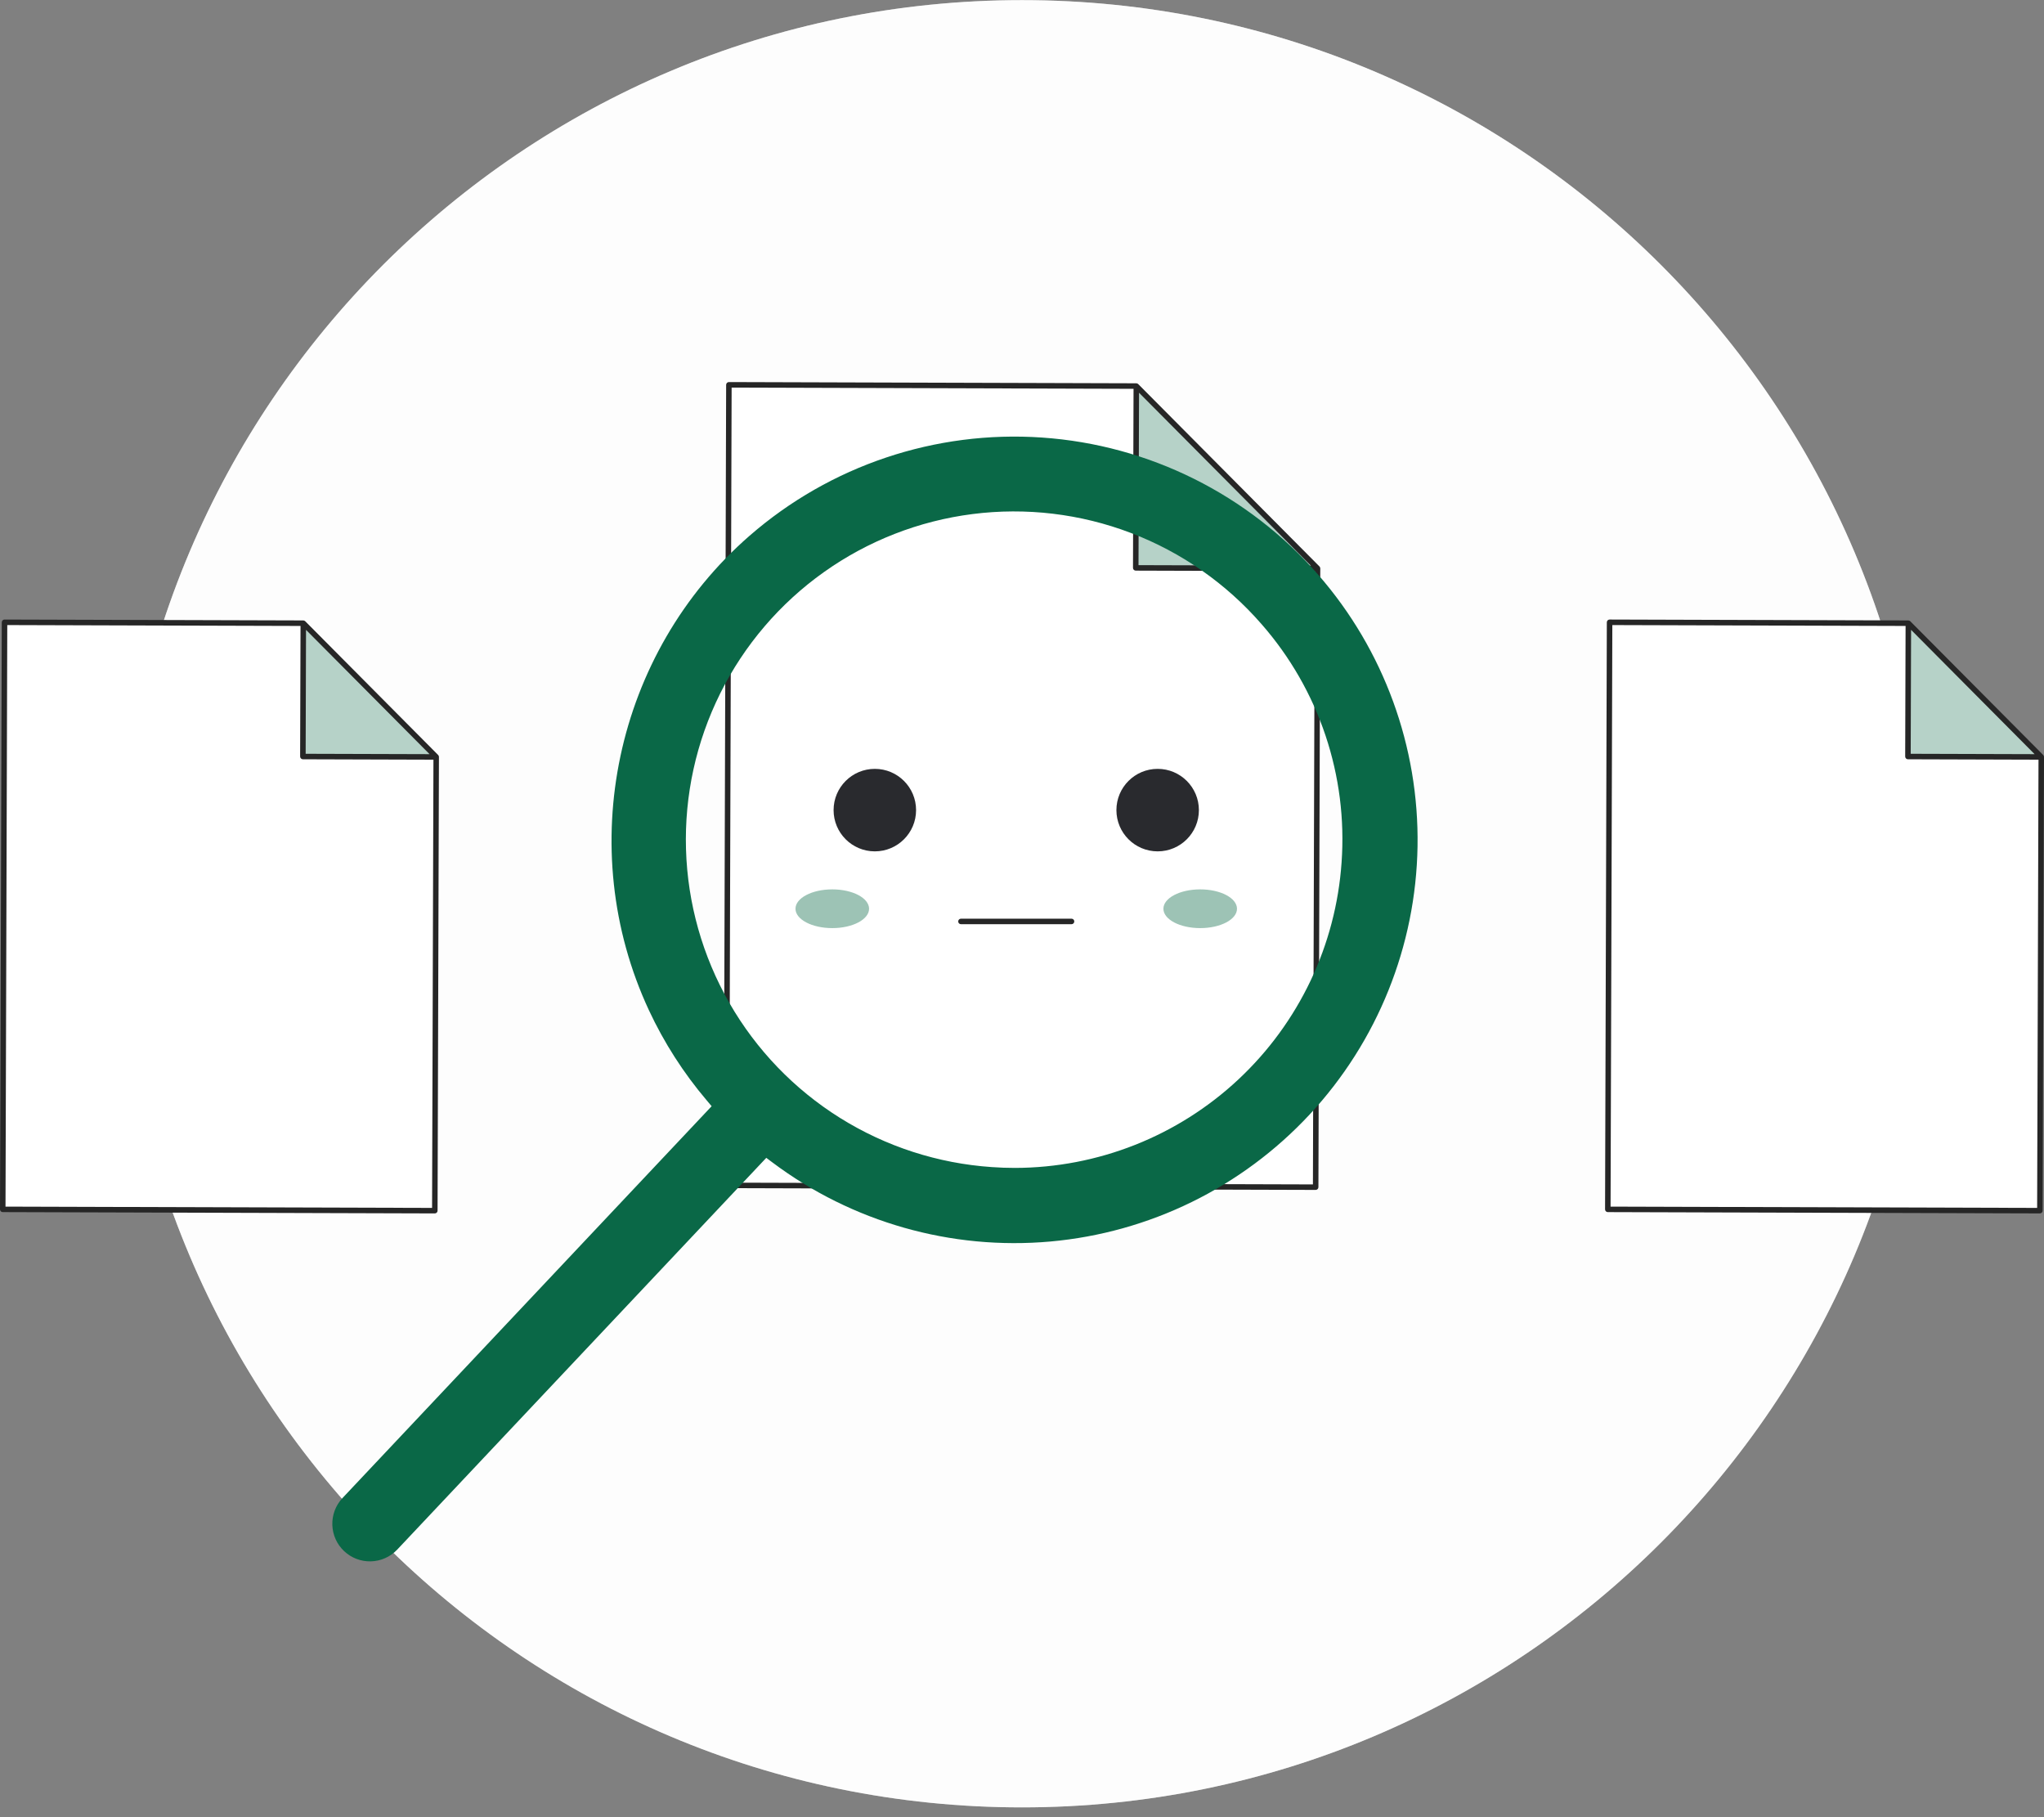 <svg width="180" height="160" viewBox="0 0 180 160" fill="none" xmlns="http://www.w3.org/2000/svg">
<rect x="0" y="0" width="180" height="160" fill="#808080" stroke="none"/>
<g clipPath="url(#clip0_1587_20006)">
<path d="M90 159.137C133.941 159.137 169.563 123.515 169.563 79.574C169.563 35.633 133.941 0.011 90 0.011C46.059 0.011 10.437 35.633 10.437 79.574C10.437 123.515 46.059 159.137 90 159.137Z" fill="white"/>
<path opacity="0.4" d="M90 159.137C133.941 159.137 169.563 123.515 169.563 79.574C169.563 35.633 133.941 0.011 90 0.011C46.059 0.011 10.437 35.633 10.437 79.574C10.437 123.515 46.059 159.137 90 159.137Z" fill="#FAFAFA"/>
<path d="M38.292 106.598L0.242 106.482L0.399 54.793L26.709 54.873L38.413 66.647L38.292 106.598Z" fill="white"/>
<path opacity="0.3" d="M26.709 54.872L26.674 66.612L38.413 66.647L26.709 54.872Z" fill="#0A6847"/>
<path d="M38.652 66.633C38.651 66.611 38.647 66.591 38.64 66.57C38.637 66.563 38.635 66.555 38.632 66.547C38.62 66.521 38.605 66.497 38.584 66.476L26.881 54.702C26.86 54.681 26.836 54.665 26.81 54.653C26.803 54.65 26.795 54.647 26.788 54.645C26.767 54.638 26.746 54.633 26.724 54.632C26.719 54.632 26.715 54.629 26.71 54.629L0.4 54.55C0.335 54.55 0.274 54.576 0.228 54.621C0.183 54.667 0.157 54.728 0.157 54.793L0 106.481C0 106.546 0.026 106.607 0.071 106.653C0.116 106.698 0.178 106.724 0.242 106.724L38.29 106.84C38.355 106.84 38.416 106.814 38.462 106.769C38.507 106.723 38.533 106.662 38.533 106.598L38.654 66.647C38.655 66.642 38.652 66.638 38.652 66.633ZM26.949 55.458L32.353 60.893L37.828 66.402L26.917 66.369L26.949 55.458ZM0.485 106.241L0.64 55.036L26.465 55.114L26.43 66.611C26.43 66.675 26.456 66.737 26.502 66.782C26.547 66.828 26.609 66.853 26.673 66.853L38.17 66.888L38.05 106.354L0.485 106.241Z" fill="#262626"/>
<path d="M115.861 104.529L63.974 104.372L64.188 33.885L100.066 33.994L116.026 50.05L115.861 104.529Z" fill="white"/>
<path opacity="0.3" d="M100.066 33.993L100.017 50.002L116.026 50.05L100.066 33.993Z" fill="#0A6847"/>
<path d="M116.265 50.036C116.264 50.015 116.26 49.994 116.253 49.974C116.25 49.966 116.248 49.958 116.245 49.949C116.234 49.923 116.218 49.899 116.198 49.878L100.238 33.822C100.217 33.801 100.193 33.785 100.167 33.773C100.16 33.77 100.152 33.768 100.144 33.765C100.124 33.758 100.103 33.754 100.081 33.752C100.076 33.752 100.072 33.749 100.067 33.749L64.188 33.641C64.124 33.641 64.062 33.666 64.017 33.712C63.972 33.757 63.946 33.819 63.946 33.883L63.733 104.37C63.733 104.434 63.758 104.496 63.803 104.542C63.849 104.587 63.911 104.613 63.975 104.613L115.861 104.77C115.925 104.77 115.987 104.744 116.032 104.699C116.078 104.653 116.103 104.592 116.103 104.527L116.268 50.048C116.268 50.046 116.265 50.041 116.265 50.036ZM100.306 34.579L115.441 49.806L100.26 49.76L100.306 34.579ZM64.217 104.13L64.429 34.128L99.823 34.235L99.774 50.001C99.774 50.065 99.8 50.127 99.845 50.172C99.891 50.218 99.953 50.243 100.017 50.243L115.783 50.292L115.619 104.286L64.217 104.13Z" fill="#262626"/>
<path d="M179.637 106.598L141.587 106.482L141.744 54.793L168.054 54.873L179.758 66.647L179.637 106.598Z" fill="white"/>
<path opacity="0.3" d="M168.054 54.872L168.019 66.612L179.758 66.647L168.054 54.872Z" fill="#0A6847"/>
<path d="M179.997 66.633C179.996 66.611 179.992 66.59 179.985 66.57C179.982 66.562 179.98 66.555 179.977 66.547C179.965 66.521 179.95 66.497 179.93 66.476L168.226 54.702C168.206 54.681 168.182 54.665 168.155 54.653C168.148 54.65 168.14 54.648 168.132 54.645C168.112 54.638 168.091 54.633 168.07 54.632C168.065 54.632 168.06 54.629 168.055 54.629L141.745 54.549C141.68 54.549 141.619 54.575 141.573 54.62C141.528 54.666 141.502 54.727 141.502 54.792L141.346 106.481C141.346 106.545 141.371 106.607 141.417 106.653C141.462 106.698 141.524 106.724 141.588 106.724L179.637 106.839C179.702 106.839 179.763 106.813 179.809 106.768C179.854 106.722 179.88 106.661 179.88 106.597L180.001 66.646C180 66.642 179.997 66.638 179.997 66.633ZM168.295 55.458L173.697 60.893L179.173 66.402L168.262 66.369L168.295 55.458ZM141.831 106.241L141.986 55.036L167.811 55.114L167.776 66.611C167.776 66.675 167.802 66.737 167.847 66.782C167.893 66.828 167.955 66.853 168.019 66.853L179.516 66.888L179.396 106.354L141.831 106.241Z" fill="#262626"/>
<path d="M77.04 74.961C79.046 74.961 80.672 73.335 80.672 71.329C80.672 69.323 79.046 67.697 77.04 67.697C75.034 67.697 73.408 69.323 73.408 71.329C73.408 73.335 75.034 74.961 77.04 74.961Z" fill="#292A2E"/>
<path d="M101.946 74.961C103.952 74.961 105.578 73.335 105.578 71.329C105.578 69.323 103.952 67.697 101.946 67.697C99.94 67.697 98.314 69.323 98.314 71.329C98.314 73.335 99.94 74.961 101.946 74.961Z" fill="#292A2E"/>
<path d="M94.363 81.374H84.624C84.559 81.374 84.498 81.349 84.452 81.303C84.407 81.258 84.381 81.196 84.381 81.132C84.381 81.067 84.407 81.006 84.452 80.96C84.498 80.915 84.559 80.889 84.624 80.889H94.363C94.427 80.889 94.489 80.915 94.534 80.96C94.58 81.006 94.605 81.067 94.605 81.132C94.605 81.196 94.58 81.258 94.534 81.303C94.489 81.349 94.427 81.374 94.363 81.374Z" fill="#262626"/>
<path d="M73.293 81.719C75.083 81.719 76.533 80.956 76.533 80.014C76.533 79.072 75.083 78.308 73.293 78.308C71.504 78.308 70.053 79.072 70.053 80.014C70.053 80.956 71.504 81.719 73.293 81.719Z" fill="white"/>
<path d="M105.693 81.719C107.483 81.719 108.933 80.956 108.933 80.014C108.933 79.072 107.483 78.308 105.693 78.308C103.904 78.308 102.453 79.072 102.453 80.014C102.453 80.956 103.904 81.719 105.693 81.719Z" fill="white"/>
<g opacity="0.4">
<path d="M73.293 81.719C75.083 81.719 76.533 80.956 76.533 80.014C76.533 79.072 75.083 78.308 73.293 78.308C71.504 78.308 70.053 79.072 70.053 80.014C70.053 80.956 71.504 81.719 73.293 81.719Z" fill="#0A6847"/>
<path d="M105.693 81.719C107.483 81.719 108.933 80.956 108.933 80.014C108.933 79.072 107.483 78.308 105.693 78.308C103.904 78.308 102.453 79.072 102.453 80.014C102.453 80.956 103.904 81.719 105.693 81.719Z" fill="#0A6847"/>
</g>
<path d="M116.104 50.628C109.919 43.527 101.167 39.174 91.773 38.526C82.378 37.877 73.111 40.987 66.01 47.171C54.146 57.504 50.5 74.683 57.146 88.951C58.48 91.81 60.191 94.478 62.233 96.883L62.669 97.4L30.149 131.913C29.554 132.553 29.237 133.403 29.266 134.276C29.295 135.149 29.668 135.976 30.305 136.575C30.941 137.174 31.788 137.498 32.661 137.475C33.535 137.452 34.364 137.085 34.968 136.453L67.481 101.946L68.024 102.352C75.04 107.615 83.756 110.095 92.491 109.314C101.227 108.533 109.365 104.546 115.336 98.123C121.307 91.699 124.69 83.292 124.832 74.523C124.974 65.753 121.865 57.242 116.105 50.628H116.104ZM118.143 75.935C117.639 83.227 114.391 90.056 109.051 95.048C103.712 100.039 96.68 102.821 89.371 102.833C88.696 102.833 88.019 102.809 87.34 102.76C82.595 102.438 78.004 100.95 73.972 98.429C69.941 95.907 66.594 92.43 64.228 88.305C61.862 84.18 60.551 79.534 60.411 74.781C60.27 70.028 61.305 65.314 63.423 61.056C65.541 56.799 68.677 53.13 72.552 50.375C76.428 47.62 80.924 45.863 85.641 45.262C90.358 44.66 95.15 45.232 99.593 46.926C104.036 48.62 107.993 51.385 111.112 54.974C113.61 57.83 115.518 61.153 116.725 64.751C117.932 68.349 118.414 72.15 118.143 75.935Z" fill="#0A6847"/>
</g>
<defs>
<clipPath id="clip0_1587_20006">
<rect width="180" height="159.148" fill="white"/>
</clipPath>
</defs>
</svg>
